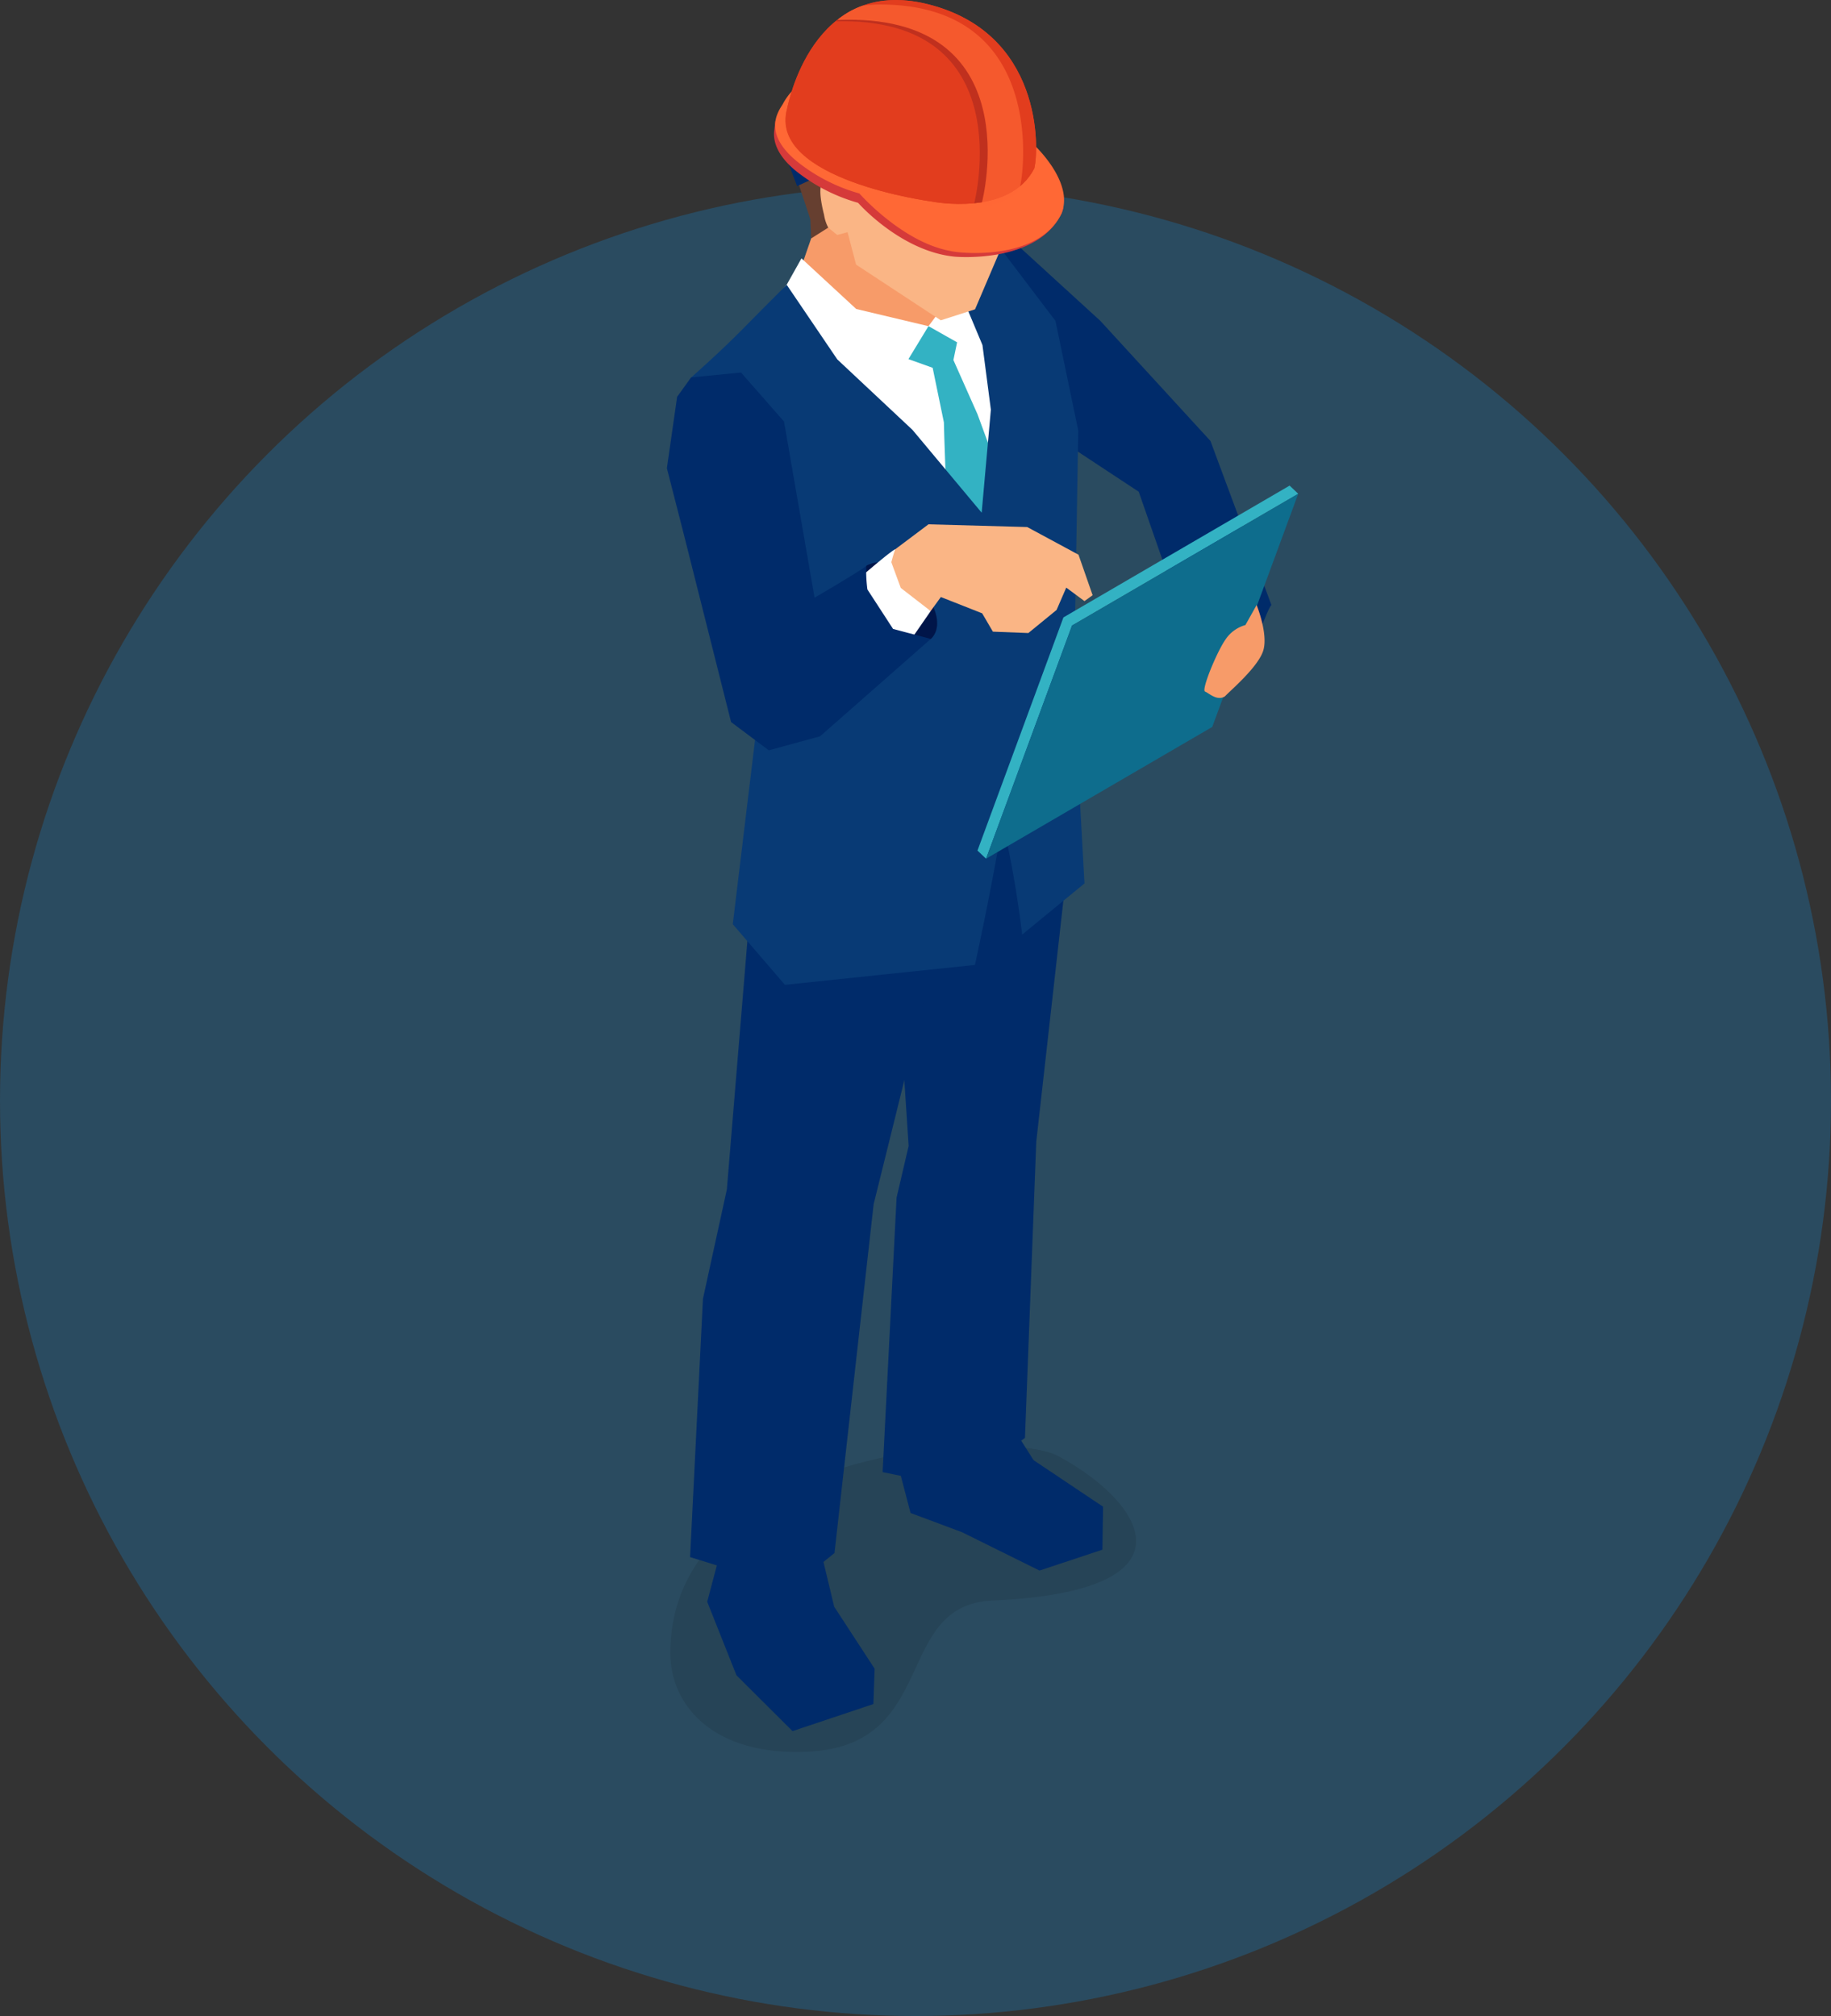 <svg xmlns="http://www.w3.org/2000/svg" width="163" height="179.497" viewBox="0 0 163 179.497">
  <rect x="0" y="0" width="163" height="179.497" fill="#333333" stroke="none"/>
  <g id="グループ_4315" data-name="グループ 4315" transform="translate(-968 -1494.503)">
    <circle id="楕円形_116" data-name="楕円形 116" cx="81.5" cy="81.5" r="81.5" transform="translate(968 1511)" fill="#1482ca" opacity="0.3"/>
    <g id="グループ_2973" data-name="グループ 2973">
      <path id="パス_4276" data-name="パス 4276" d="M1056.341,1637.008c-8.871.394-4.68,12.87-16.38,13.455-8.427.421-12.285-4.095-12.285-8.775,0-18.163,29.81-20.084,34.515-17.55C1069.8,1628.233,1075.043,1636.176,1056.341,1637.008Z" opacity="0.1"/>
      <g id="グループ_2972" data-name="グループ 2972">
        <path id="パス_4277" data-name="パス 4277" d="M1075.757,1533.763l-9.8-10.69-8.812-8.055v6.791l5.177,11.827,7.05,4.649,3.605,10.351s2.6,1.964,4.836,3.872c1.638,1.4,2.761-3.485,3.372-4.137Z" fill="#002b6a"/>
        <path id="パス_4278" data-name="パス 4278" d="M1057.061,1619.861l-9.176,4.867,1.174,4.484,4.58,1.711,6.9,3.415,5.6-1.858.058-3.827-6.186-4.143Z" fill="#002b6a"/>
        <path id="パス_4279" data-name="パス 4279" d="M1063.4,1568.16l-16.583-3.287,2.072,31.664-1.074,4.6-1.243,24.439,6.59,1.334,6.083-4.382,1.006-26.376Z" fill="#002b6a"/>
        <path id="パス_4280" data-name="パス 4280" d="M1032.384,1631.729l-1.426,5.39,2.605,6.547,4.989,4.969,7.2-2.411.109-3.146-3.6-5.523-1.144-4.776Z" fill="#002b6a"/>
        <path id="パス_4281" data-name="パス 4281" d="M1034.961,1573.122l-2.254,27.28-2.129,9.742-1.145,22.995,8.962,2.788,3.894-3.15,3.485-31.057,7.094-28.655s8.291-.308,10.533-6.472c-.082-.683-.708-4.589-.708-4.589Z" fill="#002b6a"/>
        <path id="パス_4282" data-name="パス 4282" d="M1040.464,1515l-1.107,3.2c-.315.362,7.758,7.017,7.758,7.017h3.147l3.972-5.844-10.7-8.833Z" fill="#f79b69"/>
        <path id="パス_4283" data-name="パス 4283" d="M1052.294,1521.345l-1.639,2.2-6.43-1.53-4.877-4.507-1.319,2.355-1.125,1.347,5.845,10.989,10.935,11.451,5.126-2.286.93-13.358-4.562-10.889Z" fill="#fff"/>
        <path id="パス_4284" data-name="パス 4284" d="M1052.875,1526.56l.327-1.578-2.547-1.44-1.785,2.935,2.157.773,1,4.854s.2,8.276.638,13.083l6.667-2.063-4.317-11.75Z" fill="#33b2c3"/>
        <path id="パス_4285" data-name="パス 4285" d="M1064.542,1573.161l-.944-17.177.392-23.143-2.03-9.768-5.3-6.985-5.3-.664,4.1,9.8.75,5.754-.819,9.173-6.154-7.368-6.7-6.282-4.5-6.637c-4.169,4.114-4.45,4.627-8.508,8.249.27,1.68,6,29.677,6,29.677l-2.294,19,4.642,5.4,16.913-1.774s1.477-6.682,2.462-12.722a95.459,95.459,0,0,1,1.743,10.024Z" fill="#083a75"/>
        <path id="パス_4286" data-name="パス 4286" d="M1045.114,1544.885s-1.166,2.554,1.677,5.627c2.079,2.246,4.068.88,4.068.88s1.745-1.277-.873-4.642S1045.114,1544.885,1045.114,1544.885Z" fill="#001549"/>
        <path id="パス_4287" data-name="パス 4287" d="M1059.446,1541.429l-8.791-.243-3.952,2.967v2.6l4.148,2.155.906-1.248,3.678,1.451.954,1.633,3.157.122,2.513-2.056.861-1.987,1.621,1.2.727-.525-1.259-3.608Z" fill="#fab585"/>
        <path id="パス_4288" data-name="パス 4288" d="M1047.691,1543.411c-.373.122-3.466,2.8-3.466,2.8v5.747l4.283.337,2.343-3.384-2.662-2.061-.842-2.291S1047.537,1543.832,1047.691,1543.411Z" fill="#fff"/>
        <path id="パス_4289" data-name="パス 4289" d="M1045.114,1544.885c-.407.392-4.6,2.834-4.6,2.834l-2.719-15.684-3.828-4.365-4.445.438-1.243,1.726-.912,6.356,1.538,6.006,4.177,16.595,3.358,2.519,4.565-1.251,9.855-8.667-3.358-.892-2.284-3.514A12.923,12.923,0,0,1,1045.114,1544.885Z" fill="#002b6a"/>
        <path id="パス_4290" data-name="パス 4290" d="M1053.429,1500.543l-8.495,2.9-4.418,5.054.7,5.846,1.31,1.079.928-.245.755,2.885,7.543,4.959,3.048-.977,2.875-6.744v-2.6a1.626,1.626,0,0,0,1.061-.967c.3-.785-.413-5.564-.413-5.564Z" fill="#fab585"/>
        <path id="パス_4291" data-name="パス 4291" d="M1047.313,1498.407c-9.047.727-8.559,11.451-8.559,11.451l1.385,4.169.073,1.705,1.521-.963a3.555,3.555,0,0,1-.373-1.14c-1.547-6.146,2.865-1.434,2.865-1.434s1.751,1.939,2.615,1.939,1.151-2.907,1.151-2.907a2.009,2.009,0,0,0,2.232-.483,2.452,2.452,0,0,0,.432-2.258s4.191.968,5.734.484c4.218-2.662,2.038-7.277,2.038-7.277S1053.056,1494.294,1047.313,1498.407Z" fill="#663f30"/>
        <g id="グループ_2970" data-name="グループ 2970">
          <path id="パス_4292" data-name="パス 4292" d="M1062.669,1549.474l-7.652,20.76.766.724,7.653-20.76,20.135-11.731-.767-.728Z" fill="#33b2c3"/>
          <path id="パス_4293" data-name="パス 4293" d="M1055.782,1570.958l20.134-11.731,7.655-20.76-20.135,11.731Z" fill="#0e6d8d"/>
        </g>
        <path id="パス_4294" data-name="パス 4294" d="M1078.87,1550.155a3.135,3.135,0,0,0-1.773,1.286c-.766,1.089-2.175,4.5-1.821,4.637s1.062.87,1.77.426c.393-.44,2.99-2.619,3.422-4.109s-.6-4.024-.6-4.024Z" fill="#f79b69"/>
        <g id="グループ_2971" data-name="グループ 2971">
          <path id="パス_4295" data-name="パス 4295" d="M1037.716,1507.79l1.244,3.282,1.921-.879-1.319-3.088Z" fill="#002b6a"/>
          <path id="パス_4296" data-name="パス 4296" d="M1059.823,1508.117l-20.532-5.446a5.348,5.348,0,0,0-1.713,1.913,6.586,6.586,0,0,0-.406.71l-.139-.018-.115.9c-.091.9.246,2.135,1.871,3.493a15.61,15.61,0,0,0,5.6,2.892s3.762,4.3,8.568,4.791c.46.047,7.44.555,9.548-3.852a2.789,2.789,0,0,0,.158-.52h.007l.008-1.082C1062.318,1509.755,1059.823,1508.117,1059.823,1508.117Z" fill="#d53a3a"/>
          <path id="パス_4297" data-name="パス 4297" d="M1059.937,1507.29l-20.533-5.443a5.3,5.3,0,0,0-1.712,1.913c-.442.707-1.8,2.566,1.212,5.078a15.581,15.581,0,0,0,5.6,2.891s3.824,4.357,8.121,5.121c.433.157,7.772,1.057,9.879-3.347C1063.653,1510.636,1059.937,1507.29,1059.937,1507.29Z" fill="#ff6835"/>
          <path id="パス_4298" data-name="パス 4298" d="M1050.581,1494.874c-10.3-2.537-12.447,9.012-12.513,9.316-1.6,6.371,12.91,8.26,12.91,8.26s6.9,1.386,9.1-2.964C1060.5,1507.716,1060.819,1497.4,1050.581,1494.874Z" fill="#e23d1e"/>
          <path id="パス_4299" data-name="パス 4299" d="M1050.58,1494.874c-10.262-2.564-12.423,9-12.512,9.316-1.755,6.33,12.91,8.26,12.91,8.26s6.9,1.386,9.1-2.964C1060.5,1507.716,1060.81,1497.43,1050.58,1494.874Z" fill="#e23d1e"/>
          <path id="パス_4300" data-name="パス 4300" d="M1046.345,1494.905a12.033,12.033,0,0,0-1.565.109,6.916,6.916,0,0,0-2.244,1.279c1.412.073,3.164.22,3.786.3,11.81,1.552,9.079,15.073,9.1,15.913.022,1.036,3.729-.689,3.392-1.43C1059.221,1509.437,1060.894,1494.905,1046.345,1494.905Z" fill="#ff6835" opacity="0.66"/>
          <path id="パス_4301" data-name="パス 4301" d="M1042.529,1496.279c.08-.03-.074.082-.155.127,16.635-.45,12.356,16.19,12.356,16.19l.689-.089S1059.858,1495.562,1042.529,1496.279Z" fill="#c0301e"/>
        </g>
      </g>
    </g>
  </g>
</svg>
